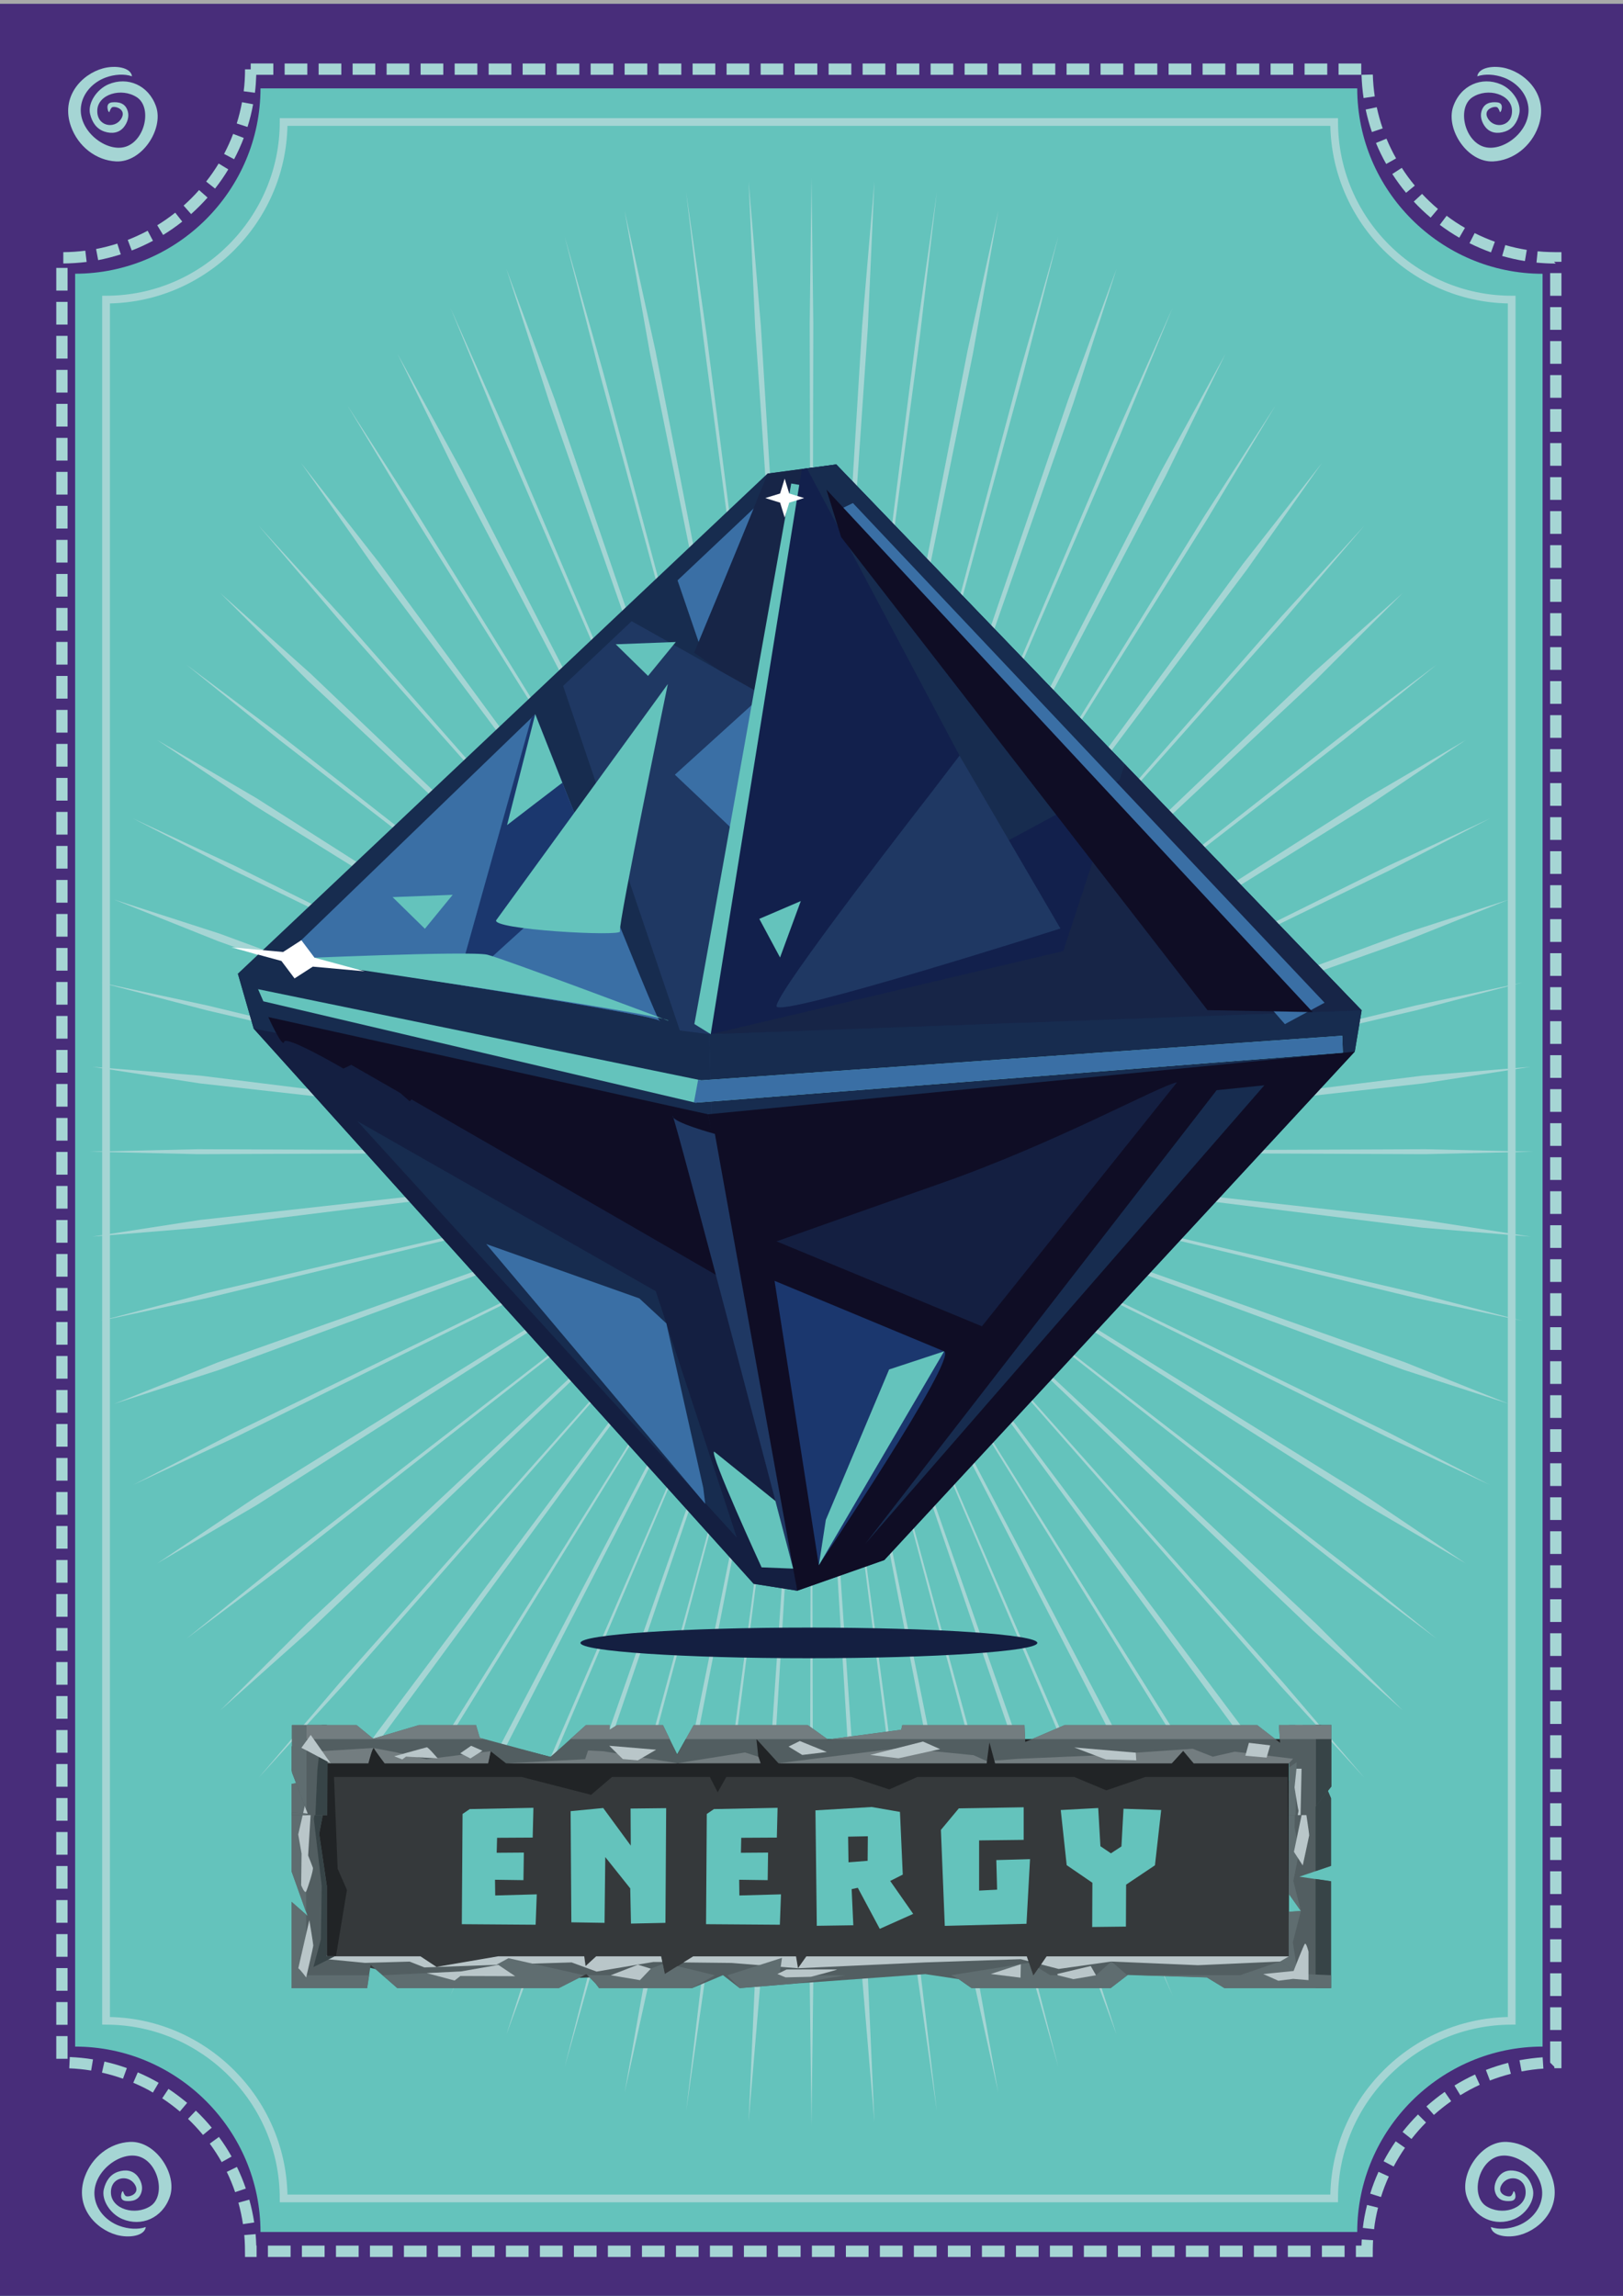 <?xml version="1.0" encoding="UTF-8"?>
<svg id="Layer_1" data-name="Layer 1" xmlns="http://www.w3.org/2000/svg" viewBox="0 0 242.56 343.05">
  <defs>
    <style>
      .cls-1 {
        fill: #35393b;
      }

      .cls-2 {
        fill: #525e61;
      }

      .cls-3 {
        fill: #0f0d25;
      }

      .cls-4 {
        fill: #5f6d70;
      }

      .cls-5 {
        fill: #fff;
      }

      .cls-6 {
        fill: #12204c;
      }

      .cls-7 {
        fill: #482d7a;
      }

      .cls-8 {
        fill: none;
      }

      .cls-9 {
        fill: #1f3863;
      }

      .cls-10 {
        fill: #a5d5d4;
      }

      .cls-11 {
        fill: #212426;
      }

      .cls-12 {
        fill: #3a6fa5;
      }

      .cls-13 {
        fill: #64c3bc;
      }

      .cls-14 {
        fill: #374447;
      }

      .cls-15 {
        fill: #b9c6c9;
      }

      .cls-16 {
        fill: #1b376e;
      }

      .cls-17 {
        fill: #a9a9a9;
      }

      .cls-18 {
        fill: #172547;
      }

      .cls-19 {
        fill: #141f41;
      }

      .cls-20 {
        fill: #737d80;
      }

      .cls-21 {
        fill: #172c4f;
      }
    </style>
  </defs>
  <g id="_Ñëîé_1" data-name="Ñëîé_1">
    <polygon class="cls-17" points="-568.11 -112.8 282.29 -112.8 282.29 454.13 -568.11 454.13 -568.11 -112.8"/>
    <polygon class="cls-13" points="0 .57 242.56 .57 242.56 343.62 0 343.62 0 .57"/>
    <g id="_1710558144" data-name=" 1710558144">
      <polygon class="cls-10" points="121.32 172.1 212.66 182.29 228.73 184.78 212.58 183.45 121.32 172.1"/>
      <polygon class="cls-10" points="121.32 172.1 211.63 193.21 227.52 197.37 211.54 193.94 121.32 172.1"/>
      <polygon class="cls-10" points="121.32 172.11 209.98 203.56 225.5 209.77 209.76 204.68 121.32 172.11"/>
      <polygon class="cls-10" points="121.32 172.11 207.56 214.07 222.67 221.88 207.37 214.76 121.32 172.11"/>
      <polygon class="cls-10" points="121.32 172.11 204.58 223.86 219.06 233.61 204.21 224.91 121.32 172.11"/>
      <polygon class="cls-10" points="121.31 172.12 200.83 233.64 214.7 244.86 200.56 234.27 121.31 172.12"/>
      <polygon class="cls-10" points="121.31 172.12 196.64 242.57 209.64 255.57 196.14 243.53 121.31 172.12"/>
      <polygon class="cls-10" points="121.31 172.13 191.69 251.33 203.91 265.64 191.35 251.89 121.31 172.13"/>
      <polygon class="cls-10" points="121.31 172.13 186.42 259.16 197.56 275 185.81 259.98 121.31 172.13"/>
      <polygon class="cls-10" points="121.3 172.13 180.43 266.63 190.62 283.58 180.01 267.1 121.3 172.13"/>
      <polygon class="cls-10" points="121.3 172.14 174.23 273.1 183.15 291.31 173.52 273.77 121.3 172.14"/>
      <polygon class="cls-10" points="121.3 172.14 167.36 279.06 175.22 298.14 166.89 279.42 121.3 172.14"/>
      <polygon class="cls-10" points="121.3 172.14 160.43 283.99 166.87 304.01 159.65 284.48 121.3 172.14"/>
      <polygon class="cls-10" points="121.29 172.14 152.9 288.25 158.18 308.88 152.39 288.5 121.29 172.14"/>
      <polygon class="cls-10" points="121.29 172.14 145.43 291.47 149.2 312.7 144.6 291.77 121.29 172.14"/>
      <polygon class="cls-10" points="121.29 172.14 137.47 293.87 140.01 315.43 136.94 294 121.29 172.14"/>
      <polygon class="cls-10" points="121.28 172.14 129.7 295.28 130.68 317.07 128.84 295.38 121.28 172.14"/>
      <polygon class="cls-10" points="121.28 172.14 121.55 295.81 121.28 317.63 121.01 295.81 121.28 172.14"/>
      <polygon class="cls-10" points="121.28 172.14 113.72 295.38 111.88 317.07 112.86 295.28 121.28 172.14"/>
      <polygon class="cls-10" points="121.27 172.14 105.62 294 102.55 315.43 105.09 293.87 121.27 172.14"/>
      <polygon class="cls-10" points="121.27 172.14 97.96 291.77 93.35 312.7 97.12 291.47 121.27 172.14"/>
      <polygon class="cls-10" points="121.27 172.14 90.16 288.5 84.38 308.88 89.66 288.25 121.27 172.14"/>
      <polygon class="cls-10" points="121.26 172.14 82.91 284.48 75.68 304.01 82.13 283.99 121.26 172.14"/>
      <polygon class="cls-10" points="121.26 172.14 75.66 279.42 67.34 298.14 75.19 279.06 121.26 172.14"/>
      <polygon class="cls-10" points="121.26 172.14 69.04 273.77 59.41 291.31 68.33 273.1 121.26 172.14"/>
      <polygon class="cls-10" points="121.25 172.13 62.55 267.1 51.94 283.58 62.13 266.63 121.25 172.13"/>
      <polygon class="cls-10" points="121.25 172.13 56.75 259.98 45 275 56.13 259.16 121.25 172.13"/>
      <polygon class="cls-10" points="121.25 172.13 51.21 251.89 38.65 265.64 50.86 251.33 121.25 172.13"/>
      <polygon class="cls-10" points="121.25 172.12 46.41 243.53 32.92 255.57 45.92 242.57 121.25 172.12"/>
      <polygon class="cls-10" points="121.24 172.12 42 234.27 27.86 244.86 41.73 233.64 121.24 172.12"/>
      <polygon class="cls-10" points="121.24 172.11 38.34 224.91 23.5 233.61 37.98 223.86 121.24 172.11"/>
      <polygon class="cls-10" points="121.24 172.11 35.19 214.76 19.89 221.88 35 214.07 121.24 172.11"/>
      <polygon class="cls-10" points="121.24 172.11 32.8 204.68 17.06 209.77 32.58 203.56 121.24 172.11"/>
      <polygon class="cls-10" points="121.24 172.1 31.02 193.94 15.04 197.37 30.92 193.21 121.24 172.1"/>
      <polygon class="cls-10" points="121.24 172.1 29.97 183.45 13.82 184.78 29.9 182.29 121.24 172.1"/>
      <polygon class="cls-10" points="121.24 172.09 29.58 172.46 13.41 172.09 29.58 171.72 121.24 172.09"/>
      <polygon class="cls-10" points="121.24 172.09 29.9 161.89 13.82 159.41 29.97 160.73 121.24 172.09"/>
      <polygon class="cls-10" points="121.24 172.08 30.92 150.97 15.04 146.82 31.02 150.25 121.24 172.08"/>
      <polygon class="cls-10" points="121.24 172.08 32.58 140.63 17.06 134.42 32.8 139.5 121.24 172.08"/>
      <polygon class="cls-10" points="121.24 172.07 35 130.11 19.89 122.3 35.19 129.42 121.24 172.07"/>
      <polygon class="cls-10" points="121.24 172.07 37.98 120.33 23.5 110.58 38.34 119.27 121.24 172.07"/>
      <polygon class="cls-10" points="121.24 172.06 41.73 110.55 27.86 99.32 42 109.91 121.24 172.06"/>
      <polygon class="cls-10" points="121.25 172.06 45.92 101.61 32.92 88.61 46.41 100.65 121.25 172.06"/>
      <polygon class="cls-10" points="121.25 172.06 50.86 92.85 38.65 78.54 51.21 92.29 121.25 172.06"/>
      <polygon class="cls-10" points="121.25 172.05 56.13 85.02 45 69.18 56.75 84.2 121.25 172.05"/>
      <polygon class="cls-10" points="121.25 172.05 62.13 77.56 51.94 60.6 62.55 77.09 121.25 172.05"/>
      <polygon class="cls-10" points="121.26 172.05 68.33 71.08 59.41 52.87 69.04 70.42 121.26 172.05"/>
      <polygon class="cls-10" points="121.26 172.04 75.19 65.13 67.34 46.04 75.66 64.76 121.26 172.04"/>
      <polygon class="cls-10" points="121.26 172.04 82.13 60.2 75.68 40.17 82.91 59.7 121.26 172.04"/>
      <polygon class="cls-10" points="121.27 172.04 89.66 55.93 84.38 35.3 90.16 55.68 121.27 172.04"/>
      <polygon class="cls-10" points="121.27 172.04 97.12 52.72 93.35 31.48 97.96 52.41 121.27 172.04"/>
      <polygon class="cls-10" points="121.27 172.04 105.09 50.31 102.55 28.75 105.62 50.18 121.27 172.04"/>
      <polygon class="cls-10" points="121.28 172.04 112.86 48.9 111.88 27.11 113.72 48.8 121.28 172.04"/>
      <polygon class="cls-10" points="121.28 172.04 121.01 48.37 121.28 26.55 121.55 48.37 121.28 172.04"/>
      <polygon class="cls-10" points="121.28 172.04 128.84 48.8 130.68 27.11 129.7 48.9 121.28 172.04"/>
      <polygon class="cls-10" points="121.29 172.04 136.94 50.18 140.01 28.75 137.47 50.31 121.29 172.04"/>
      <polygon class="cls-10" points="121.29 172.04 144.6 52.41 149.2 31.48 145.43 52.72 121.29 172.04"/>
      <polygon class="cls-10" points="121.29 172.04 152.39 55.68 158.18 35.3 152.9 55.93 121.29 172.04"/>
      <polygon class="cls-10" points="121.3 172.04 159.65 59.7 166.87 40.17 160.43 60.2 121.3 172.04"/>
      <polygon class="cls-10" points="121.3 172.04 166.89 64.76 175.22 46.04 167.36 65.13 121.3 172.04"/>
      <polygon class="cls-10" points="121.3 172.05 173.52 70.42 183.15 52.87 174.23 71.08 121.3 172.05"/>
      <polygon class="cls-10" points="121.3 172.05 180.01 77.09 190.62 60.6 180.43 77.56 121.3 172.05"/>
      <polygon class="cls-10" points="121.31 172.05 185.81 84.2 197.56 69.18 186.42 85.02 121.31 172.05"/>
      <polygon class="cls-10" points="121.31 172.06 191.35 92.29 203.91 78.54 191.69 92.85 121.31 172.06"/>
      <polygon class="cls-10" points="121.31 172.06 196.14 100.65 209.64 88.61 196.64 101.61 121.31 172.06"/>
      <polygon class="cls-10" points="121.31 172.06 200.56 109.91 214.7 99.32 200.83 110.55 121.31 172.06"/>
      <polygon class="cls-10" points="121.32 172.07 204.21 119.27 219.06 110.58 204.58 120.33 121.32 172.07"/>
      <polygon class="cls-10" points="121.32 172.07 207.37 129.42 222.67 122.3 207.56 130.11 121.32 172.07"/>
      <polygon class="cls-10" points="121.32 172.08 209.76 139.5 225.5 134.42 209.98 140.63 121.32 172.08"/>
      <polygon class="cls-10" points="121.32 172.08 211.54 150.25 227.52 146.82 211.63 150.97 121.32 172.08"/>
      <polygon class="cls-10" points="121.32 172.09 212.58 160.73 228.73 159.41 212.66 161.89 121.32 172.09"/>
      <polygon class="cls-10" points="121.32 172.09 212.98 171.72 229.15 172.09 212.98 172.46 121.32 172.09"/>
    </g>
    <path class="cls-7" d="M0,.57h242.56v343.05H0V.57h0ZM38.93,13.2c0,15.24-12.47,27.7-27.7,27.7v264.91c15.24,0,27.7,12.47,27.7,27.7h163.91c0-15.24,12.47-27.7,27.7-27.7V40.91c-15.24,0-27.7-12.47-27.7-27.7H38.93Z"/>
    <path class="cls-10" d="M42.39,17.65h157.58v.58c0,7.14,2.92,13.63,7.62,18.33,4.71,4.71,11.2,7.63,18.33,7.63h.58v258.34h-.58c-7.14,0-13.63,2.92-18.33,7.63-4.71,4.71-7.62,11.19-7.62,18.33v.58H41.81v-.58c0-7.14-2.92-13.63-7.63-18.33s-11.19-7.63-18.33-7.63h-.58V44.19h.58c7.14,0,13.63-2.92,18.33-7.63s7.63-11.19,7.63-18.33v-.58h.58ZM198.81,18.81H42.96c-.15,7.23-3.17,13.79-7.96,18.57-4.79,4.79-11.34,7.8-18.57,7.96v256.05c7.23.15,13.78,3.17,18.57,7.96,4.79,4.79,7.8,11.34,7.96,18.57h155.86c.15-7.23,3.17-13.79,7.96-18.57,4.79-4.79,11.34-7.8,18.57-7.96V45.34c-7.23-.15-13.78-3.17-18.57-7.96-4.79-4.79-7.8-11.34-7.96-18.57Z"/>
    <path class="cls-10" d="M40.85,9.49v1.69h-2.55c-.03.89-.09,1.8-.2,2.68l-1.68-.22c.14-1.07.2-2.2.2-3.28h.85s0-.88,0-.88h3.39ZM36.17,15.27c-.2,1.08-.46,2.14-.79,3.18l1.61.52c.35-1.1.63-2.25.84-3.39l-1.67-.31ZM34.84,20.01c-.38,1.02-.85,2.03-1.35,2.99l1.5.79c.54-1.02,1.03-2.1,1.44-3.18l-1.58-.6ZM32.68,24.43c-.57.94-1.19,1.84-1.87,2.7l1.33,1.05c.72-.92,1.38-1.87,1.98-2.87l-1.45-.88ZM29.76,28.39c-.72.82-1.5,1.6-2.32,2.33l1.12,1.27c.87-.78,1.69-1.6,2.46-2.47l-1.27-1.12h0ZM26.19,31.78c-.86.68-1.76,1.31-2.69,1.88l.88,1.45c.99-.61,1.95-1.28,2.86-2l-1.05-1.33h0ZM22.07,34.48c-.97.51-1.96.97-2.98,1.37l.6,1.58c1.08-.41,2.15-.91,3.17-1.45l-.79-1.5h0ZM17.54,36.4c-1.05.33-2.09.6-3.18.81l.31,1.66c1.16-.22,2.26-.51,3.38-.86l-.52-1.61ZM12.74,37.46c-1.1.14-2.17.21-3.28.22v1.69c1.18-.01,2.32-.09,3.49-.23l-.2-1.68h0ZM8.41,40.03h1.69v3.39h-1.69v-3.39ZM8.41,45.11h1.69v3.39h-1.69v-3.39ZM8.41,50.19h1.69v3.39h-1.69v-3.39ZM8.41,55.27h1.69v3.39h-1.69v-3.39ZM8.41,60.35h1.69v3.39h-1.69v-3.39ZM8.41,65.43h1.69v3.39h-1.69v-3.39ZM8.41,70.51h1.69v3.39h-1.69v-3.39ZM8.41,75.59h1.69v3.39h-1.69v-3.39ZM8.41,80.67h1.69v3.39h-1.69v-3.39ZM8.41,85.76h1.69v3.39h-1.69v-3.39ZM8.41,90.84h1.69v3.39h-1.69v-3.39ZM8.41,95.92h1.69v3.39h-1.69v-3.39ZM8.41,101h1.69v3.39h-1.69v-3.39ZM8.41,106.08h1.69v3.39h-1.69v-3.39ZM8.41,111.16h1.69v3.39h-1.69v-3.39ZM8.41,116.24h1.69v3.39h-1.69v-3.39ZM8.41,121.32h1.69v3.39h-1.69v-3.39ZM8.41,126.4h1.69v3.39h-1.69v-3.39ZM8.41,131.49h1.69v3.39h-1.69v-3.39ZM8.41,136.57h1.69v3.39h-1.69v-3.39ZM8.41,141.65h1.69v3.39h-1.69v-3.39ZM8.41,146.73h1.69v3.39h-1.69v-3.39ZM8.41,151.81h1.69v3.39h-1.69v-3.39ZM8.41,156.89h1.69v3.39h-1.69v-3.39ZM8.41,161.97h1.69v3.39h-1.69v-3.39ZM8.41,167.05h1.69v3.39h-1.69v-3.39ZM8.41,172.13h1.69v3.39h-1.69v-3.39ZM8.41,177.21h1.69v3.39h-1.69v-3.39ZM8.41,182.3h1.69v3.39h-1.69v-3.39ZM8.41,187.38h1.69v3.39h-1.69v-3.39ZM8.41,192.46h1.69v3.39h-1.69v-3.39ZM8.41,197.54h1.69v3.39h-1.69v-3.39ZM8.41,202.62h1.69v3.39h-1.69v-3.39ZM8.41,207.7h1.69v3.39h-1.69v-3.39ZM8.41,212.78h1.69v3.39h-1.69v-3.39ZM8.41,217.86h1.69v3.39h-1.69v-3.39ZM8.41,222.94h1.69v3.39h-1.69v-3.39ZM8.41,228.02h1.69v3.39h-1.69v-3.39ZM8.41,233.1h1.69v3.39h-1.69v-3.39ZM8.41,238.19h1.69v3.39h-1.69v-3.39ZM8.41,243.27h1.69v3.39h-1.69v-3.39ZM8.41,248.35h1.69v3.39h-1.69v-3.39ZM8.41,253.43h1.69v3.39h-1.69v-3.39ZM8.41,258.51h1.69v3.39h-1.69v-3.39ZM8.41,263.59h1.69v3.39h-1.69v-3.39ZM8.41,268.67h1.69v3.39h-1.69v-3.39ZM8.41,273.75h1.69v3.39h-1.69v-3.39ZM8.41,278.83h1.69v3.39h-1.69v-3.39ZM8.41,283.92h1.69v3.39h-1.69v-3.39ZM8.41,289h1.69v3.39h-1.69v-3.39ZM8.41,294.08h1.69v3.39h-1.69v-3.39ZM8.41,299.16h1.69v3.39h-1.69v-3.39ZM8.41,304.24h1.69v3.39h-1.69v-3.39ZM10.35,309.06c1.09.04,2.19.15,3.27.33l.28-1.67c-1.15-.19-2.31-.3-3.47-.35l-.08,1.69ZM15.23,309.7c1.05.23,2.14.55,3.15.91l.58-1.59c-1.09-.39-2.23-.72-3.35-.97l-.37,1.65ZM19.91,311.21c.94.4,2.08.93,2.94,1.47l.86-1.46c-.99-.58-2.06-1.11-3.12-1.56l-.67,1.55ZM24.25,313.54c.92.61,1.79,1.26,2.63,1.97l1.09-1.29c-.9-.75-1.81-1.44-2.79-2.09l-.94,1.41h0ZM28.1,316.61c.79.75,1.54,1.57,2.24,2.4l1.31-1.08c-.74-.89-1.54-1.76-2.38-2.55l-1.17,1.23ZM31.35,320.31c.65.89,1.24,1.8,1.78,2.76l1.48-.83c-.57-1.02-1.2-1.99-1.89-2.93l-1.37,1ZM33.89,324.53c.48.98.9,2,1.25,3.03l1.6-.54c-.38-1.1-.82-2.18-1.33-3.23l-1.52.74ZM35.63,329.13c.29,1.06.52,2.12.68,3.21l1.68-.25c-.17-1.15-.42-2.28-.73-3.41l-1.63.45ZM36.51,333.97c.1,1.11.11,2.15.11,3.27h1.73v-1.69h-.05c-.02-.58-.05-1.15-.1-1.72l-1.69.14h0ZM40.04,337.24v-1.69h3.39v1.69h-3.39ZM45.12,337.24v-1.69h3.39v1.69h-3.39ZM50.21,337.24v-1.69h3.39v1.69h-3.39ZM55.29,337.24v-1.69h3.39v1.69h-3.39ZM60.37,337.24v-1.69h3.39v1.69h-3.39ZM65.45,337.24v-1.69h3.39v1.69h-3.39ZM70.53,337.24v-1.69h3.39v1.69h-3.39ZM75.61,337.24v-1.69h3.39v1.69h-3.39ZM80.69,337.24v-1.69h3.39v1.69h-3.39ZM85.77,337.24v-1.69h3.39v1.69h-3.39ZM90.85,337.24v-1.69h3.39v1.69h-3.39ZM95.94,337.24v-1.69h3.39v1.69h-3.39ZM101.02,337.24v-1.69h3.39v1.69h-3.39ZM106.1,337.24v-1.69h3.39v1.69h-3.39ZM111.18,337.24v-1.69h3.39v1.69h-3.39ZM116.26,337.24v-1.69h3.39v1.69h-3.39ZM121.34,337.24v-1.69h3.39v1.69h-3.39ZM126.42,337.24v-1.69h3.39v1.69h-3.39ZM131.5,337.24v-1.69h3.39v1.69h-3.39ZM136.58,337.24v-1.69h3.39v1.69h-3.39ZM141.66,337.24v-1.69h3.39v1.69h-3.39ZM146.75,337.24v-1.69h3.39v1.69h-3.39ZM151.83,337.24v-1.69h3.39v1.69h-3.39ZM156.91,337.24v-1.69h3.39v1.69h-3.39ZM161.99,337.24v-1.69h3.39v1.69h-3.39ZM167.07,337.24v-1.69h3.39v1.69h-3.39ZM172.15,337.24v-1.69h3.39v1.69h-3.39ZM177.23,337.24v-1.69h3.39v1.69h-3.39ZM182.31,337.24v-1.69h3.39v1.69h-3.39ZM187.39,337.24v-1.69h3.39v1.69h-3.39ZM192.47,337.24v-1.69h3.39v1.69h-3.39ZM197.56,337.24v-1.69h3.39v1.69h-3.39ZM202.64,337.24v-1.69h.84c0-.31.02-.61.04-.92l1.69.11c-.05.84-.05,1.66-.05,2.51h-2.52ZM205.36,333.1c.1-1.03.34-2.22.59-3.22l-1.64-.41c-.27,1.08-.52,2.33-.63,3.43l1.68.2ZM206.39,328.29c.31-1.03.73-2.09,1.17-3.07l-1.54-.7c-.47,1.04-.91,2.17-1.24,3.26l1.62.51ZM208.28,323.74c.51-.97,1.08-1.91,1.7-2.81l-1.39-.97c-.66.96-1.27,1.96-1.81,2.98l1.5.79ZM210.95,319.61c.68-.86,1.4-1.69,2.17-2.46l-1.2-1.2c-.82.83-1.59,1.7-2.31,2.61l1.33,1.05h0ZM214.31,316.01c.82-.73,1.68-1.41,2.57-2.04l-.97-1.39c-.95.67-1.86,1.39-2.73,2.17l1.12,1.27h0ZM218.26,313.07c.93-.57,1.9-1.1,2.89-1.55l-.7-1.54c-1.05.48-2.09,1.04-3.08,1.65l.88,1.45h0ZM222.67,310.88c1.03-.4,2.06-.73,3.13-1l-.41-1.64c-1.13.29-2.23.64-3.32,1.06l.6,1.58h0ZM227.4,309.52c1.08-.2,2.16-.35,3.26-.42l-.11-1.69c-1.17.08-2.31.23-3.46.44l.31,1.67h0ZM232.3,309.04c.35,0,.71,0,1.06,0v-4.01h-1.69v3.17l.63.63v.22h0ZM233.36,303.33h-1.69v-3.39h1.69v3.39ZM233.36,298.25h-1.69v-3.39h1.69v3.39ZM233.36,293.17h-1.69v-3.39h1.69v3.39ZM233.36,288.09h-1.69v-3.39h1.69v3.39ZM233.36,283.01h-1.69v-3.39h1.69v3.39ZM233.36,277.93h-1.69v-3.39h1.69v3.39ZM233.36,272.84h-1.69v-3.39h1.69v3.39ZM233.36,267.76h-1.69v-3.39h1.69v3.39ZM233.36,262.68h-1.69v-3.39h1.69v3.39ZM233.36,257.6h-1.69v-3.39h1.69v3.39ZM233.36,252.52h-1.69v-3.39h1.69v3.39ZM233.36,247.44h-1.69v-3.39h1.69v3.39ZM233.36,242.36h-1.69v-3.39h1.69v3.39ZM233.36,237.28h-1.69v-3.39h1.69v3.39ZM233.36,232.2h-1.69v-3.39h1.69v3.39ZM233.36,227.12h-1.69v-3.39h1.69v3.39ZM233.36,222.04h-1.69v-3.39h1.69v3.39ZM233.36,216.95h-1.69v-3.39h1.69v3.39ZM233.36,211.87h-1.69v-3.39h1.69v3.39ZM233.36,206.79h-1.69v-3.39h1.69v3.39ZM233.36,201.71h-1.69v-3.39h1.69v3.39ZM233.36,196.63h-1.69v-3.39h1.69v3.39ZM233.36,191.55h-1.69v-3.39h1.69v3.39ZM233.36,186.47h-1.69v-3.39h1.69v3.39ZM233.36,181.39h-1.69v-3.39h1.69v3.39ZM233.36,176.31h-1.69v-3.39h1.69v3.39ZM233.36,171.22h-1.69v-3.39h1.69v3.39ZM233.36,166.14h-1.69v-3.39h1.69v3.39ZM233.36,161.06h-1.69v-3.39h1.69v3.39ZM233.36,155.98h-1.69v-3.39h1.69v3.39ZM233.36,150.9h-1.69v-3.39h1.69v3.39ZM233.36,145.82h-1.69v-3.39h1.69v3.39ZM233.36,140.74h-1.69v-3.39h1.69v3.39ZM233.36,135.66h-1.69v-3.39h1.69v3.39ZM233.36,130.58h-1.69v-3.39h1.69v3.39ZM233.36,125.5h-1.69v-3.39h1.69v3.39ZM233.36,120.41h-1.69v-3.39h1.69v3.39ZM233.36,115.33h-1.69v-3.39h1.69v3.39ZM233.36,110.25h-1.69v-3.39h1.69v3.39ZM233.36,105.17h-1.69v-3.39h1.69v3.39ZM233.36,100.09h-1.69v-3.39h1.69v3.39ZM233.36,95.01h-1.69v-3.39h1.69v3.39ZM233.36,89.93h-1.69v-3.39h1.69v3.39ZM233.36,84.85h-1.69v-3.39h1.69v3.39ZM233.36,79.77h-1.69v-3.39h1.69v3.39ZM233.36,74.69h-1.69v-3.39h1.69v3.39ZM233.36,69.6h-1.69v-3.39h1.69v3.39ZM233.36,64.52h-1.69v-3.39h1.69v3.39ZM233.36,59.44h-1.69v-3.39h1.69v3.39ZM233.36,54.36h-1.69v-3.39h1.69v3.39ZM233.36,49.28h-1.69v-3.39h1.69v3.39ZM233.36,44.2h-1.69v-3.39h1.69v3.39ZM233.36,39.12h-1.11l.26.26c-.97,0-1.92-.05-2.88-.14l.17-1.69c1.21.12,2.34.13,3.56.13v1.43ZM228.17,37.34c-1.08-.18-2.15-.41-3.2-.72l-.47,1.63c1.12.32,2.25.58,3.4.76l.28-1.67ZM223.41,36.12c-1.04-.37-2.04-.8-3.02-1.29h0s-.77,1.51-.77,1.51c1.06.52,2.1.97,3.21,1.37l.58-1.59h0ZM218.94,34.05c-.95-.54-1.87-1.15-2.74-1.81l-1.02,1.36c.93.69,1.9,1.34,2.91,1.92l.85-1.47ZM214.91,31.23c-.84-.71-1.63-1.46-2.38-2.26l-1.24,1.15c.79.85,1.63,1.65,2.52,2.4l1.09-1.29ZM211.44,27.73c-.7-.84-1.35-1.73-1.94-2.65l-1.42.92c.63.97,1.32,1.92,2.06,2.81l1.31-1.08ZM208.65,23.67c-.54-.95-1.02-1.94-1.44-2.95l-1.57.64c.44,1.07.95,2.12,1.53,3.14l1.48-.83ZM206.64,19.18c-.36-1.04-.65-2.09-.88-3.16l-1.66.35c.25,1.14.55,2.25.93,3.36l1.6-.54ZM205.46,14.41c-.16-1.08-.26-2.17-.29-3.27l-1.69.04c.04,1.17.14,2.32.31,3.47l1.68-.25ZM203.44,9.49v1.69h-3.39v-1.69h3.39ZM198.36,9.49v1.69h-3.39v-1.69h3.39ZM193.28,9.49v1.69h-3.39v-1.69h3.39ZM188.2,9.49v1.69h-3.39v-1.69h3.39ZM183.12,9.49v1.69h-3.39v-1.69h3.39ZM178.04,9.49v1.69h-3.39v-1.69h3.39ZM172.96,9.49v1.69h-3.39v-1.69h3.39ZM167.87,9.49v1.69h-3.39v-1.69h3.39ZM162.79,9.49v1.69h-3.39v-1.69h3.39ZM157.71,9.49v1.69h-3.39v-1.69h3.39ZM152.63,9.49v1.69h-3.39v-1.69h3.39ZM147.55,9.49v1.69h-3.39v-1.69h3.39ZM142.47,9.49v1.69h-3.39v-1.69h3.39ZM137.39,9.49v1.69h-3.39v-1.69h3.39ZM132.31,9.49v1.69h-3.39v-1.69h3.39ZM127.23,9.49v1.69h-3.39v-1.69h3.39ZM122.15,9.49v1.69h-3.39v-1.69h3.39ZM117.07,9.49v1.69h-3.39v-1.69h3.39ZM111.98,9.49v1.69h-3.39v-1.69h3.39ZM106.9,9.49v1.69h-3.39v-1.69h3.39ZM101.82,9.49v1.69h-3.39v-1.69h3.39ZM96.74,9.49v1.69h-3.39v-1.69h3.39ZM91.66,9.49v1.69h-3.39v-1.69h3.39ZM86.58,9.49v1.69h-3.39v-1.69h3.39ZM81.5,9.49v1.69h-3.39v-1.69h3.39ZM76.42,9.49v1.69h-3.39v-1.69h3.39ZM71.34,9.49v1.69h-3.39v-1.69h3.39ZM66.25,9.49v1.69h-3.39v-1.69h3.39ZM61.17,9.49v1.69h-3.39v-1.69h3.39ZM56.09,9.49v1.69h-3.39v-1.69h3.39ZM51.01,9.49v1.69h-3.39v-1.69h3.39ZM45.93,9.49v1.69h-3.39v-1.69h3.39Z"/>
    <g id="_1710543616" data-name=" 1710543616">
      <path class="cls-10" d="M19.72,11.4c-1.12-.39-2.61-.31-3.97.2-1.81.68-3.39,2.26-3.65,4.33-.45,3.64,3.86,6.96,6.75,5.97,2.88-1,3.88-5.88,1.6-7.37-2.29-1.49-5.82-.46-5.91,1.95-.09,2.41,2.56,2.84,3.55,1.31.99-1.52-1.11-2.06-1.4-1.71-.29.35-.32.65-.32.65,0,0-.15.09-.25-.3-.1-.39-.19-1.07.68-1.14.87-.07,1.98.05,2.32,1.43.19.75-.09,1.59-.56,2.21-.72.96-1.85,1.1-2.96.73-1.15-.39-1.83-1.34-2.14-2.64-.37-1.59.97-3.66,2.75-4.42,2.85-1.21,6.01.12,7.12,3.33,1.15,3.35-2.1,8.38-5.98,8.19-3.01-.15-5.67-2.25-6.73-5.19-1.62-4.45,1.58-7.84,4.76-8.71,1.91-.52,4.17-.14,4.35,1.18h0Z"/>
      <path class="cls-10" d="M21.76,332.78c-1.12.39-2.61.31-3.97-.2-1.81-.68-3.39-2.26-3.65-4.34-.45-3.64,3.86-6.96,6.75-5.97,2.88,1,3.88,5.88,1.6,7.37-2.29,1.49-5.82.46-5.91-1.95-.09-2.41,2.56-2.84,3.55-1.31.99,1.52-1.11,2.06-1.4,1.71-.29-.35-.32-.65-.32-.65,0,0-.15-.09-.25.3-.1.39-.19,1.07.68,1.14.87.07,1.98-.05,2.33-1.43.19-.75-.09-1.59-.56-2.21-.72-.96-1.85-1.1-2.96-.73-1.15.39-1.83,1.34-2.14,2.64-.36,1.59.97,3.66,2.76,4.42,2.85,1.21,6.01-.12,7.12-3.33,1.15-3.35-2.1-8.38-5.98-8.19-3.01.15-5.66,2.25-6.73,5.19-1.62,4.45,1.58,7.84,4.76,8.71,1.9.52,4.17.14,4.35-1.18h0Z"/>
      <path class="cls-10" d="M220.79,11.4c1.12-.39,2.61-.31,3.97.2,1.81.68,3.39,2.26,3.65,4.33.45,3.64-3.86,6.96-6.75,5.97-2.88-1-3.88-5.88-1.6-7.37,2.29-1.49,5.82-.46,5.91,1.95.09,2.41-2.56,2.84-3.55,1.31-.99-1.52,1.11-2.06,1.4-1.71.29.35.32.65.32.65,0,0,.15.09.25-.3.1-.39.19-1.07-.68-1.14-.87-.07-1.98.05-2.32,1.43-.19.75.09,1.59.56,2.21.72.96,1.85,1.1,2.97.73,1.15-.39,1.83-1.34,2.13-2.64.37-1.59-.97-3.66-2.75-4.42-2.85-1.21-6.01.12-7.12,3.33-1.15,3.35,2.1,8.38,5.98,8.19,3.01-.15,5.67-2.25,6.73-5.19,1.62-4.45-1.58-7.84-4.76-8.71-1.91-.52-4.17-.14-4.35,1.18h0Z"/>
      <path class="cls-10" d="M222.83,332.78c1.12.39,2.61.31,3.97-.2,1.81-.68,3.39-2.26,3.65-4.34.45-3.64-3.86-6.96-6.75-5.97-2.88,1-3.88,5.88-1.6,7.37,2.29,1.49,5.82.46,5.91-1.95.09-2.41-2.56-2.84-3.55-1.31-.99,1.52,1.11,2.06,1.4,1.71.29-.35.32-.65.32-.65,0,0,.15-.09.25.3.1.39.19,1.07-.68,1.14-.87.07-1.98-.05-2.33-1.43-.19-.75.09-1.59.56-2.21.72-.96,1.85-1.1,2.97-.73,1.15.39,1.83,1.34,2.14,2.64.36,1.59-.97,3.66-2.76,4.42-2.85,1.21-6.01-.12-7.12-3.33-1.15-3.35,2.1-8.38,5.98-8.19,3.01.15,5.67,2.25,6.73,5.19,1.62,4.45-1.58,7.84-4.76,8.71-1.9.52-4.17.14-4.35-1.18h0Z"/>
    </g>
    <path class="cls-19" d="M120.89,247.78c18.8,0,34.14-1.03,34.14-2.29s-15.34-2.29-34.14-2.29-34.14,1.03-34.14,2.29,15.34,2.29,34.14,2.29Z"/>
    <g id="_1453519184" data-name=" 1453519184">
      <polygon class="cls-21" points="114.7 70.77 35.55 145.49 37.92 153.71 112.64 236.66 119.15 237.69 132.16 233.11 202.47 157.14 203.5 150.97 124.98 69.4 114.7 70.77"/>
      <polygon class="cls-12" points="116.31 72.51 101.26 86.72 105 97.65 139.49 85.33 125.92 71.23 116.31 72.51"/>
      <path class="cls-18" d="M121.58,69.85l-6.84.91c-4.34,10.81-11,26.76-11,26.76l37.4,26.58-19.57-54.25h0Z"/>
      <polygon class="cls-9" points="94.4 92.82 84.16 102.49 106.84 169.43 114.28 103.99 94.4 92.82"/>
      <polygon class="cls-12" points="111.77 126.08 114.28 103.99 114.02 103.83 100.86 115.76 111.77 126.08"/>
      <polygon class="cls-6" points="119.84 70.08 105.99 154.54 203.5 150.97 124.98 69.4 119.84 70.08"/>
      <polygon class="cls-21" points="169.36 115.51 124.98 69.4 120.6 69.98 150.26 125.82 169.36 115.51"/>
      <polygon class="cls-18" points="106.22 154.54 203.5 150.97 168.09 114.19 158.91 142.11 106.22 154.54"/>
      <polygon class="cls-21" points="105.99 154.54 106.33 166.6 37.92 153.71 35.55 145.49 105.99 154.54"/>
      <polygon class="cls-21" points="202.47 157.14 106.33 166.6 105.99 154.54 203.5 150.97 202.47 157.14"/>
      <polygon class="cls-19" points="119.15 237.69 106.33 166.6 37.92 153.71 112.64 236.66 119.15 237.69"/>
      <path class="cls-3" d="M111.06,192.85l-3.53-19.59-5.81-7.53-56.14-10.58c21.44,12.27,47.6,27.36,65.49,37.7h0Z"/>
      <path class="cls-12" d="M79.99,106.72l-37.67,36.38s56.42,8.46,56.29,9.47c-.13,1.01-18.62-45.85-18.62-45.85h0Z"/>
      <path class="cls-16" d="M79.99,106.72l-.56.54-11.16,39.84c14.79,2.34,30.4,4.94,30.33,5.47-.13,1.01-18.62-45.85-18.62-45.85h0Z"/>
      <path class="cls-12" d="M68.87,147.2c14.61,2.31,29.8,4.85,29.74,5.37-.07.52-4.98-11.6-9.74-23.51l-19.99,18.14Z"/>
      <polygon class="cls-3" points="119.15 237.69 132.16 233.11 202.47 157.14 105.82 166.5 119.15 237.69"/>
      <polygon class="cls-21" points="188.96 162.17 129.35 230.64 181.83 162.9 188.96 162.17"/>
      <path class="cls-16" d="M115.77,191.39l25.33,10.53c2.15.9-18.73,31.96-18.73,31.96l-6.61-42.49h0Z"/>
      <path class="cls-19" d="M175.92,161.72c-2.69.5-17.8,8.96-35.36,15.12-13.23,4.64-24.5,8.65-24.5,8.65l30.69,12.69,29.16-36.46Z"/>
      <path class="cls-3" d="M40.1,151.98s2.16,4.76,2.36,3.7c.2-1.07,8.86,3.99,8.86,3.99l2.81-1.33,7.09,6.21,3.25-2.96,16.55,2.07,8.42,9.91-.3-6.51,8.42.59,3.1,5.47s8.1,11.16,8.24,9.86c.14-1.3-3.09-16.48-3.09-16.48l-65.72-14.53h0Z"/>
      <path class="cls-13" d="M99.89,152.52c.15-.88-57.24-9.24-57.24-9.24,0,0,27.74-1.24,30.2-.62,2.46.61,27.03,9.86,27.03,9.86Z"/>
      <path class="cls-13" d="M75.78,123.29c.37-.3,8.26-6.33,8.26-6.33l-4.05-10.24-4.21,16.57h0Z"/>
      <polygon class="cls-13" points="113.48 137.3 116.58 143.07 119.68 134.64 113.48 137.3"/>
      <path class="cls-12" d="M124.57,76.57c.89.3,67.46,76.46,67.46,76.46l5.93-3.2-70.49-74.66-2.89,1.4h0Z"/>
      <polygon class="cls-21" points="53.39 167.51 110.12 229.77 98.01 192.94 53.39 167.51"/>
      <polygon class="cls-12" points="72.67 185.89 105.4 224.71 105.1 222.3 99.59 197.75 95.55 194.01 72.67 185.89"/>
      <path class="cls-9" d="M106.84,169.43l11.7,64.96s-17.95-68.58-18.01-67.63c-.07.95,6.32,2.67,6.32,2.67h0Z"/>
      <polygon class="cls-3" points="125.71 80.26 180.46 150.94 196.18 151.23 123.51 73.15 125.71 80.26"/>
      <polygon class="cls-13" points="38.57 147.81 39.36 149.62 103.94 164.77 200.69 157.29 200.6 154.77 104.81 161.43 38.57 147.81"/>
      <polygon class="cls-12" points="103.71 164.72 103.94 164.77 200.69 157.29 200.6 154.77 104.81 161.43 104.34 161.34 103.71 164.72"/>
      <path class="cls-13" d="M103.77,153.01c-.16,1.23,14.48-80.76,14.48-80.76l1.2.2-13.23,82.08-2.45-1.52h0Z"/>
      <polygon class="cls-13" points="63.5 138.78 67.65 133.71 58.67 134.05 63.5 138.78"/>
      <polygon class="cls-13" points="96.85 101 101 95.93 92.02 96.27 96.85 101"/>
      <path class="cls-9" d="M139.13,118.5s-23.48,30.12-23.07,31.87c.41,1.75,42.42-11.63,42.42-11.63l-15.08-25.83-4.27,5.59h0Z"/>
      <path class="cls-13" d="M106.73,216.9c-.75.25,7.09,17.3,7.09,17.3l4.72.19-2.65-10.1-9.16-7.39h0Z"/>
      <polygon class="cls-13" points="123.42 227.11 132.88 204.63 141.1 201.92 122.38 233.88 123.42 227.11"/>
      <polygon class="cls-5" points="117.27 71.52 117.95 73.74 120.17 74.42 117.95 75.11 117.27 77.33 116.59 75.11 114.37 74.42 116.59 73.74 117.27 71.52"/>
      <polygon class="cls-5" points="45.04 140.49 47 143.1 54.51 145.14 46.75 144.44 44.02 146.2 42.06 143.59 34.55 141.55 42.31 142.25 45.04 140.49"/>
      <path class="cls-13" d="M74.18,137.46c-1.05,1.44,18.8,2.52,18.47,1.71-.33-.81,7.16-36.96,7.16-36.96l-25.63,35.26Z"/>
    </g>
    <g id="_1708770224" data-name=" 1708770224">
      <polygon class="cls-11" points="46.24 259.86 71.89 259.86 82.28 262.53 85.41 259.86 100.03 259.86 101.2 262.16 102.49 259.86 192.63 259.86 192.63 292.87 156.28 292.87 154.43 295.22 153.05 292.87 46.24 292.87 46.24 259.86"/>
      <polygon class="cls-1" points="192.43 265.52 192.63 292.87 156.28 292.87 154.43 295.22 153.05 292.87 65.62 296.37 50.12 292.87 51.85 282.4 50.46 279.23 49.92 265.52 77.95 265.52 88.34 268.19 91.47 265.52 106.09 265.52 107.26 267.82 108.55 265.52 127.24 265.52 132.9 267.38 137.1 265.52 160.54 265.52 165.34 267.52 171.2 265.52 192.43 265.52"/>
      <g>
        <path class="cls-8" d="M44.58,296.37v-11.32l1.37,1.2-1.37-3.83v-16.04l.62-.11s-.26-.25-.62-.62v-6.09c.48-.68.95-1.33,1.29-1.8h2.98v3.29l-2.09,1.31,2.09.81v4.88l-1.15,5.95,1.15,7.82v10.52h14l2.4,1.58,9.22-1.58h12.86l.2,1.46,1.59-1.46h9.7l.54,2.64,4.25-2.64h15.36l.3,1.77,1.25-1.77h32.94l.97,2.89,1.99-2.89h36.21v-6.68l1.79-.11-1.79-2.54v-16.93l2.44-3.16-2.44-1.49v-3.66h4.83l-1.03,5.09,1.5,3.51v12.78l-3.74,1.27,3.74.55v15.41h-16.07l-1.48-.9-11.83-.37-1.65,1.27h-22.69l-.93-.65-4.98-2.49-19.29,3.14h-9.13l-1.82-1.89-3.37,1.89h-15.68l-1.37-1.4-2.74,1.4h-26.32l-3.18-2.77-.42,2.77h-10.41Z"/>
        <path class="cls-2" d="M43.58,297.07v-12.89l2.37,2.08-2.37-6.63v-13.07l1.62-.28s-.86-.84-1.62-1.69v-3.57c.75-1.12,1.71-2.46,2.29-3.25h2.98v3.29l-2.09,1.31,2.09.81v4.88l-1.15,5.95,1.15,7.82v10.52h14l2.4,1.58,9.22-1.58h12.86l.2,1.46,1.59-1.46h9.7l.54,2.64,4.25-2.64h15.36l.3,1.77,1.25-1.77h32.94l.97,2.89,1.99-2.89h36.21v-6.68l1.79-.11-1.79-2.54v-16.93l2.44-3.16-2.44-1.49v-3.66h4.83l-1.03,5.09,2.49,5.85v10.1l-4.73,1.6,4.73.7v15.96h-15.92l-2.63-1.6-11.83-.37-2.56,1.97h-20.78l-1.93-1.35-4.98-.75-19.29,1.4-8.46.7-2.49-1.94-4.61,1.94h-13.91l-.53-.7-1.37-1.4-4.11,2.09h-24.15l-3.98-3.46-.53,3.46h-11.3Z"/>
        <path class="cls-4" d="M190.6,292.33l.71.77,2.64,1.84-.73-4.71,1.19-4.68-1.79.11v6.68h-2.03ZM194.42,285.54l-1.13-4.47.87-4.36-.68-3.61.06-4.05,1.49-1.18-1.68-.56s-.35-.42-.72-.91v16.59l1.79,2.54h0ZM192.63,261.43l1.47-1.88-.34-1.77h-1.13v3.66h0Z"/>
        <path class="cls-15" d="M48.18,292.68l6.38.62,6.66-.19,2.21.87,13.97-.5,8.03-.25,3.73,1.37,8.46-1.43h1.36s-.18-.85-.18-.85h-9.7l-1.59,1.46-.2-1.46h-12.86l-9.22,1.58-2.4-1.58h-14v-.2l-.66.55ZM102.15,293.23l7.18.08,9.93.79-.3-1.77h-15.36l-1.45.9ZM119.26,294.1l19.04-.87,14.25-.48,1.14.29-.24-.71h-32.94l-1.25,1.77h0ZM155.59,293.53l2.63.68,7.88-1.11,12.94.55,12.27-.55,1.32-.77h-36.21l-.82,1.2Z"/>
        <path class="cls-14" d="M48.85,257.77v3.29l-.71.45-.08-3.74h.79ZM50.01,292.33l-3.17,1.6,1.12-4.17.12-7.97-1.18-10.02,1.31-6.04-.06-2.84.69.27v4.88l-1.15,5.95,1.15,7.82v10.52h1.17Z"/>
        <path class="cls-14" d="M197.46,257.77l-.85,4.19v-4.19h.85ZM196.62,263.28l2.31,5.42v10.1l-2.31.78v-16.31h0ZM196.62,280.76l2.31.34v15.96h-2.31v-16.3Z"/>
        <path class="cls-4" d="M43.58,297.07v-12.89l2.18,1.92v10.98h-2.18ZM45.75,285.73l-2.18-6.1v-13.07l1.62-.28s-.86-.84-1.62-1.69v-3.57c.71-1.06,1.59-2.29,2.18-3.09v27.8Z"/>
        <path class="cls-4" d="M43.58,297.07v-1.91h11.59l-.29,1.91h-11.3ZM198.93,295.15v1.91h-15.92l-2.63-1.6-10-.32h14.96l5.97-2.05,2.64,1.84,4.97.21h0ZM168.48,295.15l-2.49,1.91h-20.78l-1.93-1.35-1.13-.57,11.63-1.85.65,1.91.78-1.13,1.74,1.07h6.85l2.3-2.05,2.37,2.05h0ZM126.48,295.15l-7.47,1.22-8.46.7-1.84-1.91,8.16-2.61-.37,2.61h9.98ZM106.85,295.15l-3.4,1.91h-13.91l-.53-.7-1.19-1.22h6.9l4.33-1.67.3,1.49,1.89-1.17,5.61,1.36h0ZM87.29,295.15l-3.75,1.91h-24.15l-2.2-1.91,15.5-.75,3.3-1.8,11.3,2.55h0Z"/>
        <path class="cls-15" d="M44.58,294.11c.31.19,1.18,1.37,1.18,1.37,0,0,1.06-4.54,1.06-4.79s-.59-3.77-.59-3.77l-1.65,7.19Z"/>
        <path class="cls-15" d="M45.01,281.69s.53,1.37.75.93c.21-.44,1.12-3.21,1-3.55-.12-.34-.71-1.81-.71-1.81l.39-6.35-.69-1.93-1.18,5.13.5,2.86-.06,4.7h0Z"/>
        <polygon class="cls-15" points="63.78 294.83 67.94 295.94 68.81 295.26 77 295.29 74.47 293.6 68.88 294.58 63.78 294.83"/>
        <polygon class="cls-15" points="91.27 295.15 95.64 295.88 97.27 294.17 95.34 293.57 91.27 295.15"/>
        <path class="cls-15" d="M116.17,294.96l1.25.51,3.77-.09s4.11-1.06,3.89-1.09c-.22-.03-7.53,0-7.53,0l-1.37.67Z"/>
        <polygon class="cls-15" points="148.07 294.96 152.52 295.51 152.56 293.5 148.07 294.96"/>
        <polygon class="cls-15" points="158.09 295.15 160.43 295.73 163.8 295.15 163.01 293.77 158 294.96 158.09 295.15"/>
        <path class="cls-15" d="M188.78,294.96l2.27,1.01,2.21-.28,2.3.19v-4.26s-.34-1.34-.53-1.18c-.19.16-1.7,4.07-1.7,4.07l-4.56.46Z"/>
        <path class="cls-15" d="M194.69,278.73l-1.31-2.02,1.56-7.47s.75,4.82.72,5.01c-.03.19-.96,4.48-.96,4.48h0Z"/>
        <path class="cls-15" d="M194.56,259.91l-.98-2.14h1.08c-.06,1.23-.1,2.14-.1,2.14Z"/>
        <path class="cls-15" d="M45.1,261.29c.02.11.37,1.7.37,1.7l.96-3.61-.51-.86-.82,2.77Z"/>
      </g>
      <g>
        <path class="cls-8" d="M44.63,271.22v-.32l1.37.1-1.37-3.56v-8.97h9.51l1.62,1.33,4.47-1.33h11.1l.35,1.2,10.58,2.86,4.51-4.07h12.62l1.79,3.69,2.07-3.69h18.42l2.04,1.45,10.95-1.45h18.47l.08,1.82,4.26-1.82h31.31l2.52,1.95-.13-1.95h6.79v9.73l-2.24,2.86.29.16h-3.35v-7.75h-14.29l-1.57-1.87-1.71,1.87h-26.39l-.84-3.12-.42,3.12h-31.11l-3.29-3.61.28,2.68.32.94h-38.03l-2.3-1.81-.38,1.81h-15.46c-.62-.82-1.44-1.94-1.59-2.24-.14-.29-.54,1.06-.85,2.24h-6.15v7.75h-4.27Z"/>
        <path class="cls-2" d="M43.63,271.22v-.4l2.36.18-2.36-6.16v-7.07h9.66l2.48,2.03,6.83-2.03h8.54l.56,1.9,10.58,2.86,5.29-4.76h3.55v.7l1.1-.7h6.86l2.12,4.39,2.47-4.39h17.05l3.01,2.15,10.95-1.45.17-.7h18.26l.11,2.52,5.89-2.52h28.78l3.42,2.65-.18-2.65h7.84v9.18l-1,1.25-2.24,2.86.29.16h-3.35v-7.75h-14.29l-1.57-1.87-1.71,1.87h-26.39l-.84-3.12-.42,3.12h-31.11l-3.29-3.61.28,2.68.32.94h-38.03l-2.3-1.81-.38,1.81h-15.46c-.62-.82-1.44-1.94-1.59-2.24-.14-.29-.54,1.06-.85,2.24h-6.15v7.75h-5.27Z"/>
        <polygon class="cls-4" points="193.62 271.22 192.68 271.22 192.68 264.08 193.78 263.33 193.62 271.22"/>
        <path class="cls-20" d="M192.63,263.47l.63-.67-8.71-1.06-3.3.75-2.99-1.18-14.56,1-11.58.5-3.49.27.11.4h26.39l1.71-1.87,1.57,1.87h14.23ZM147.5,263.16h0l-1.99-.89s-10.02-1.03-10.89-1.03-18.27,2.23-18.27,2.23h31.11l.04-.31ZM113.34,262.5l-1.99-.64-10.08,1.6h12.4l-.32-.94v-.03ZM101.27,263.47l-11.08-1.79-2.3-.12-.44,1.31-11.82.61h25.64ZM73.33,261.67l-9.59,1.2-4.67-1.06-3.21-.61s.03.02.04.04c.15.3.98,1.42,1.59,2.24h15.46l.38-1.81h0ZM55.84,261.19l-8.1.5,1.16,1.78h6.15c.27-1.05.62-2.23.79-2.28h0Z"/>
        <polygon class="cls-14" points="47.14 271.22 47.43 264.49 47.74 261.69 48.96 263.23 48.91 271.22 47.14 271.22"/>
        <polygon class="cls-14" points="196.67 257.77 198.98 257.77 198.98 266.95 197.98 268.2 196.67 269.88 196.67 257.77"/>
        <path class="cls-20" d="M43.63,259.86v-2.09h9.66l2.48,2.03,6.83-2.03h8.54l.56,1.9.7.19h-28.76ZM85.25,259.86l2.32-2.09h3.55v.7l1.1-.7h6.86l1.01,2.09h-14.84ZM102.49,259.86l1.17-2.09h17.05l2.93,2.09h-21.15ZM124.18,259.86l10.5-1.39.17-.7h18.26l.09,2.09h-29.03ZM154.24,259.86l4.87-2.09h28.78l2.7,2.09h-36.36ZM191.28,259.86l-.14-2.09h7.84v2.09h-7.7Z"/>
        <path class="cls-4" d="M45.81,271.22h-2.17v-.4l2.17.16v.23h0ZM45.81,270.51l-2.17-5.67v-7.07h2.17v12.74Z"/>
        <path class="cls-15" d="M193.94,271.22c.09-.37.14-.65.12-.71-.09-.19-.59-3.42-.59-3.42l.29-2.8h.76s-.15,6.93-.15,6.93h-.43Z"/>
        <polygon class="cls-15" points="160.54 261.11 165.27 262.91 169.82 263.04 169.74 261.89 160.54 261.11"/>
        <polygon class="cls-15" points="130.05 262.23 134.28 262.73 140.5 261.36 137.95 260.23 130.05 262.23"/>
        <polygon class="cls-15" points="117.85 260.98 119.9 262.23 123.57 261.79 119.53 260.15 117.85 260.98"/>
        <polygon class="cls-15" points="93.08 262.85 95.32 263.04 98.06 261.45 91.05 260.86 93.08 262.85"/>
        <polygon class="cls-15" points="186.12 262.35 189.3 262.63 189.83 260.8 186.65 260.42 186.12 262.35"/>
        <path class="cls-15" d="M58.92,262.43l1.2.47.56-.42,4.73.26s-1.42-1.68-1.62-1.65c-.2.03-4.87,1.34-4.87,1.34h0Z"/>
        <polygon class="cls-15" points="68.79 261.98 70.3 262.75 72.1 261.6 70.41 260.86 68.79 261.98"/>
        <path class="cls-15" d="M45.04,261.17c.19.06,4.37,2.3,4.37,2.3l-2.97-4.23-1.4,1.93Z"/>
      </g>
    </g>
    <polygon class="cls-13" points="80.22 283.06 74.01 283.23 73.98 280.88 78.23 280.94 78.29 276.82 74.23 276.85 74.29 274.61 79.61 274.58 79.72 270.13 70.2 270.32 69.13 271.05 69.02 287.52 80.05 287.6 80.22 283.06"/>
    <polygon id="_1" data-name="1" class="cls-13" points="99.56 270.18 94.24 270.24 94.27 275.78 90.15 270.16 85.28 270.63 85.39 287.24 90.35 287.32 90.46 277.49 94.19 282.17 94.3 287.43 99.45 287.32 99.56 270.18"/>
    <polygon id="_2" data-name="2" class="cls-13" points="116.72 283.06 110.5 283.23 110.47 280.88 114.73 280.94 114.79 276.82 110.73 276.85 110.78 274.61 116.1 274.58 116.21 270.13 106.7 270.32 105.63 271.05 105.52 287.52 116.55 287.6 116.72 283.06"/>
    <path id="_3" data-name="3" class="cls-13" d="M131.47,288.22l5.01-2.24-3.44-4.92,1.88-.95-.42-9.37-4.23-.73-8.4.5.2,17.25,5.46-.08-.25-5.4.92-.2,3.28,6.13h0ZM126.76,274.44l2.94-.06-.03,3.67-2.86.22-.06-3.84Z"/>
    <polygon id="_4" data-name="4" class="cls-13" points="140.62 273.43 141.2 287.77 153.41 287.46 153.94 277.8 148.9 277.94 149.02 282.36 146.33 282.5 146.33 275 152.99 274.92 152.99 270.05 143.3 270.21 140.62 273.43"/>
    <polygon id="_5" data-name="5" class="cls-13" points="163.23 287.94 168.27 287.88 168.3 281.61 172.61 278.72 173.54 270.46 167.91 270.27 167.6 275.9 166.03 276.93 164.46 275.87 164.13 270.16 158.53 270.46 159.42 278.7 163.26 281.33 163.23 287.94"/>
  </g>
</svg>
